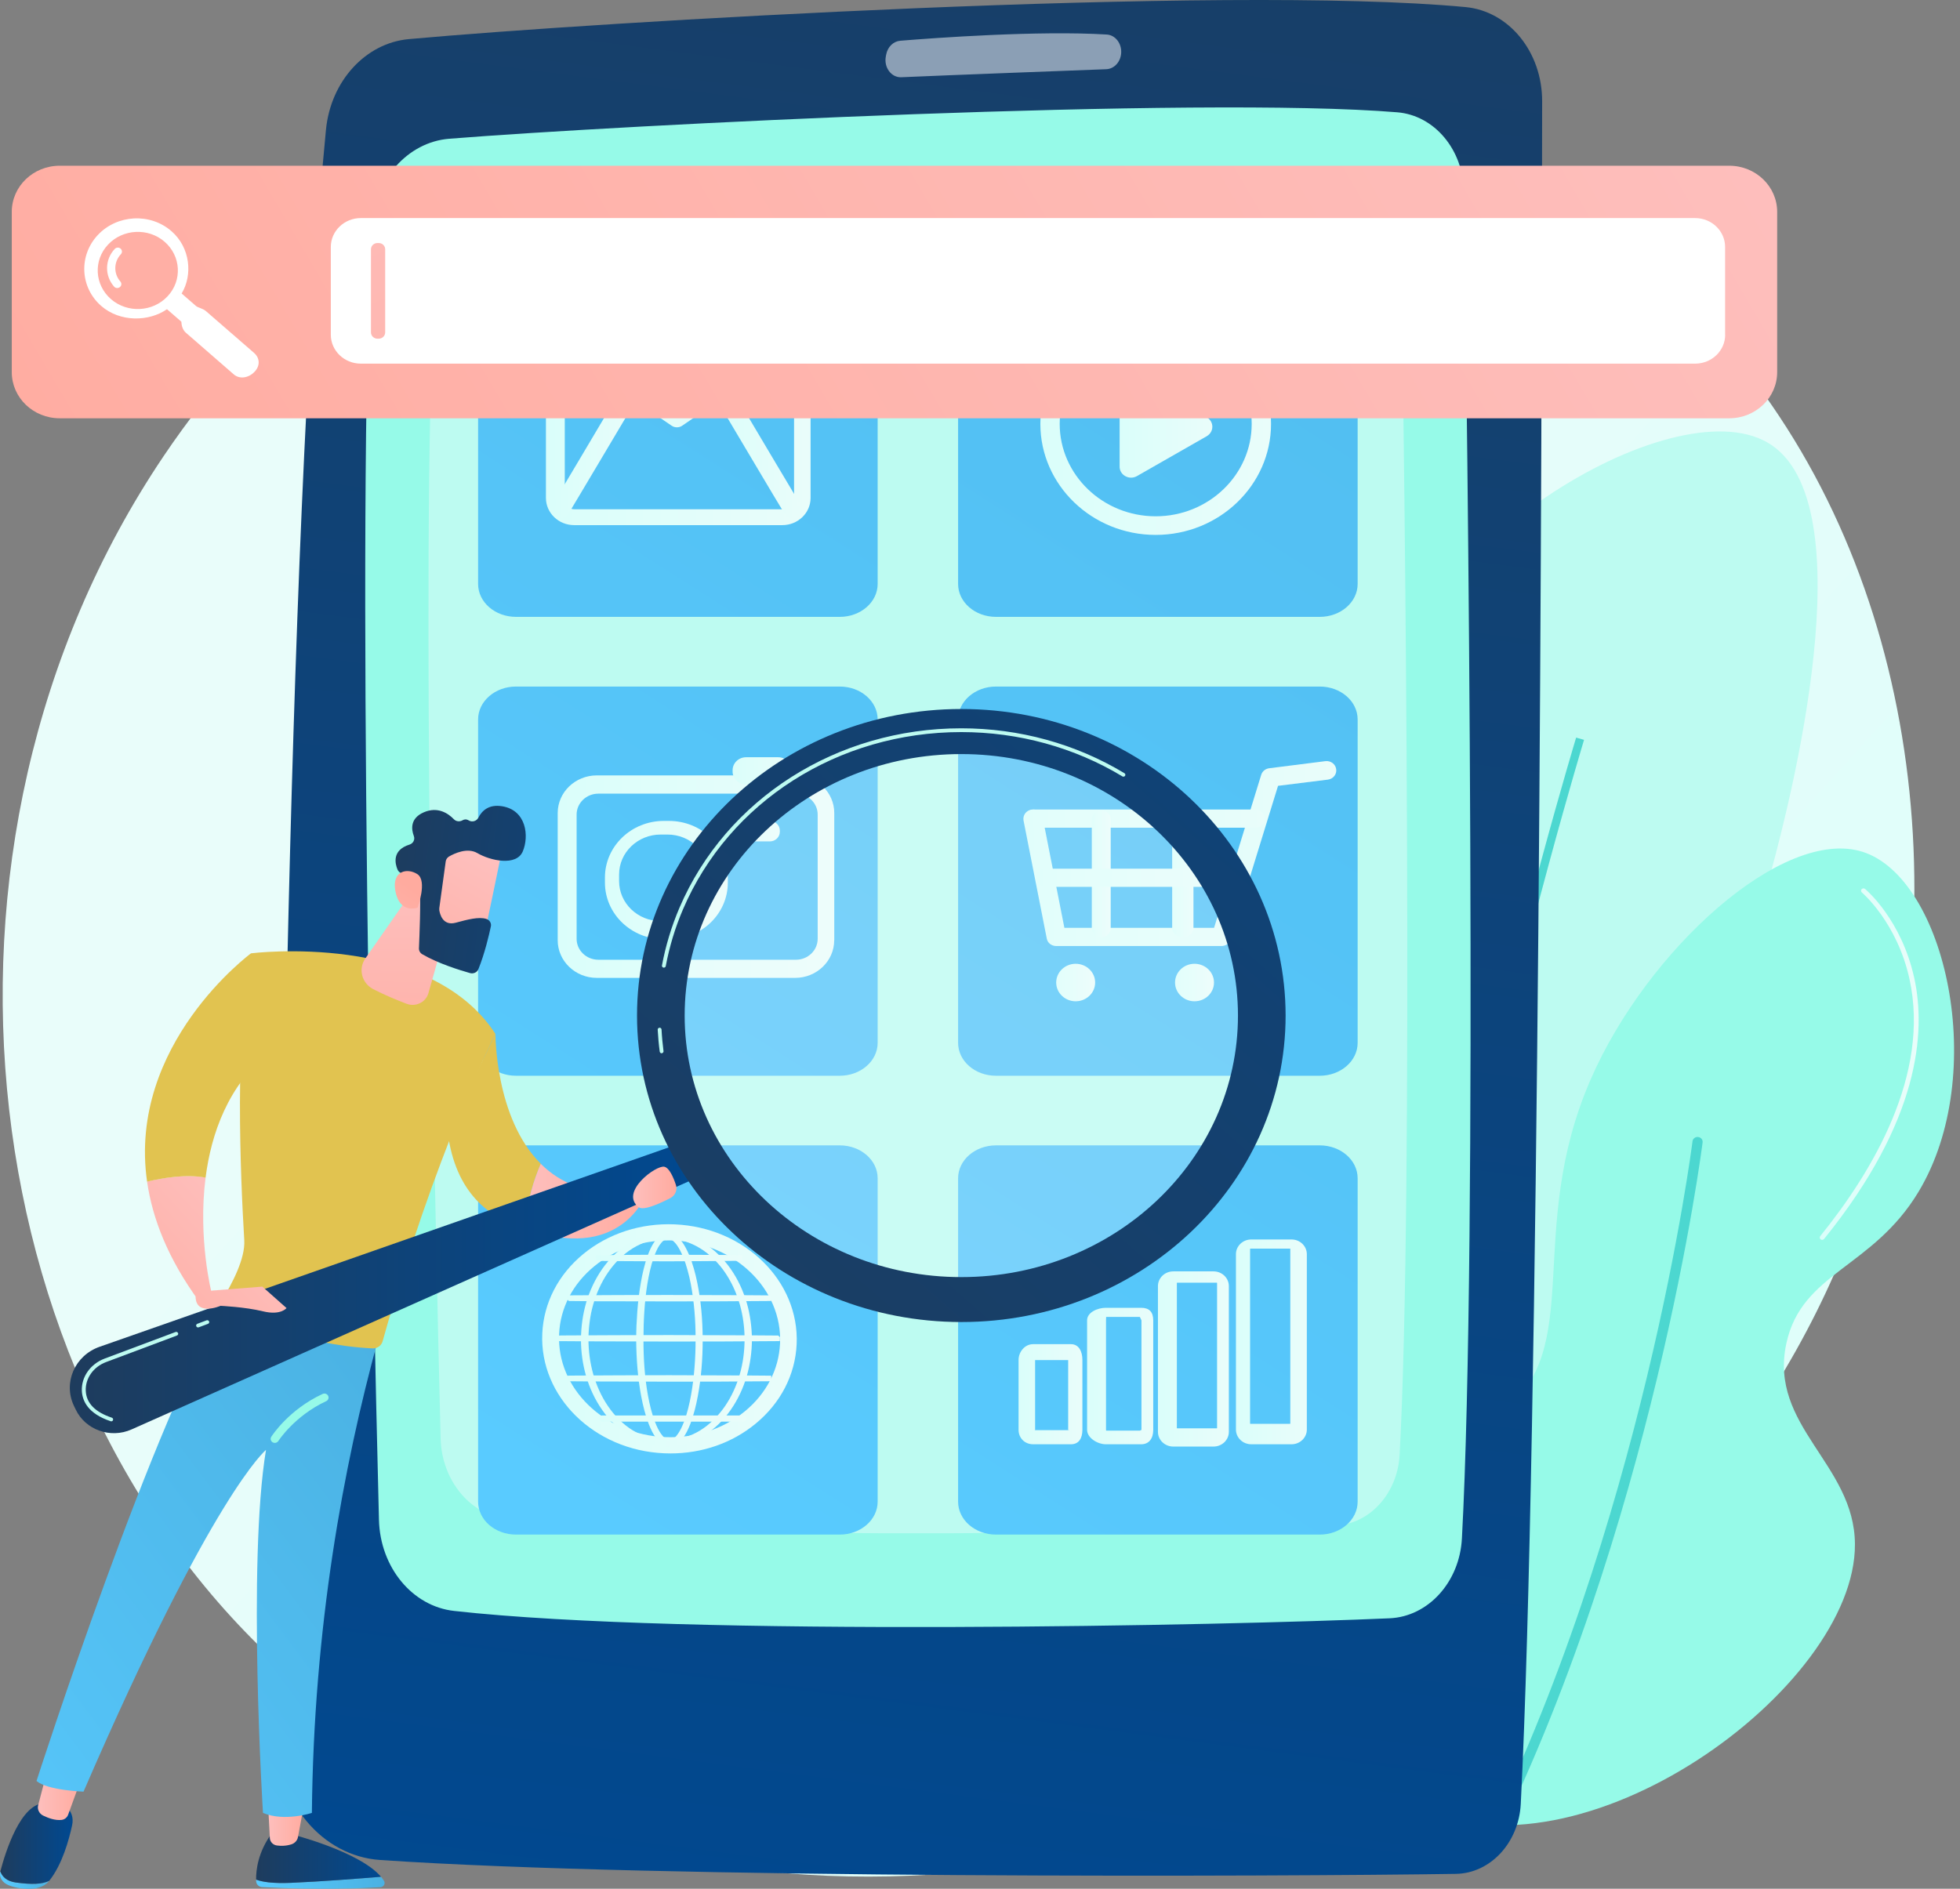 <svg width="166" height="160" viewBox="0 0 166 160" fill="none" xmlns="http://www.w3.org/2000/svg">
<rect x="0" y="0" width="166" height="160" fill="#808080" stroke="none"/>
<g clip-path="url(#clip0)">
<path d="M155.352 107.92C139.643 143.537 97.797 163.485 61.513 158.103C55.608 157.228 39.418 154.617 25.086 142.314C-2.504 118.623 -8.409 71.708 13.851 38.651C30.053 14.588 59.086 0.948 86.682 1.634C92.622 1.783 115.4 2.685 135.417 18.577C138.355 20.914 144.841 26.457 150.687 35.257C164.408 55.92 165.589 84.714 155.352 107.92Z" fill="url(#paint0_linear)"/>
<path d="M117.756 153.634C125.815 155.183 136.1 146.726 139.417 137.486C142.829 127.977 136.574 123.994 136.622 110.8C136.675 95.811 144.776 93.554 150.129 73.349C151.34 68.789 158.331 42.411 149.666 37.469C141.654 32.897 119.144 46.017 115.198 62.811C112.385 74.783 121.079 79.811 117.761 93.76C114.848 105.994 107.186 106.171 104.254 117.977C100.676 132.349 107.18 151.594 117.756 153.634Z" fill="#BDFBF1"/>
<path d="M118.343 157.263C116.171 141.114 120.408 116.2 124.343 98.142C128.604 78.594 133.441 62.645 133.489 62.485L134.159 62.674C134.112 62.834 129.281 78.76 125.026 98.28C121.103 116.285 116.877 141.114 119.032 157.171L118.343 157.263Z" fill="#4CD7D0"/>
<path d="M119.874 152.983C109.305 147.68 105.69 129.474 111.696 123.554C115.756 119.554 121.578 123.76 127.192 119.617C134.361 114.326 129.085 104.36 134.723 91.434C139.518 80.434 151.025 70.028 157.749 72.16C164.788 74.394 168.497 90.983 162.485 100.966C158.574 107.457 152.592 107.777 151.292 113.811C149.785 120.817 157.061 124.011 157.102 130.806C157.18 143.011 133.856 160 119.874 152.983Z" fill="#96FAE8"/>
<path d="M125.577 157.645C125.512 157.645 125.453 157.634 125.388 157.605C125.174 157.508 125.085 157.257 125.186 157.051C139.198 129.251 143.304 97.005 143.346 96.68C143.376 96.451 143.589 96.291 143.827 96.32C144.064 96.348 144.23 96.554 144.2 96.783C144.159 97.108 140.034 129.497 125.963 157.417C125.892 157.56 125.738 157.645 125.577 157.645Z" fill="#4CD7D0"/>
<path d="M154.325 105.034C154.283 105.034 154.236 105.023 154.2 104.994C154.111 104.926 154.093 104.8 154.165 104.714C158.586 99.246 163.488 91.034 161.725 82.954C160.675 78.143 157.72 75.629 157.69 75.606C157.607 75.531 157.595 75.411 157.666 75.326C157.743 75.246 157.868 75.234 157.957 75.303C158.082 75.406 161.049 77.926 162.129 82.868C163.12 87.411 162.598 94.931 154.491 104.954C154.444 105.006 154.384 105.034 154.325 105.034Z" fill="url(#paint1_linear)"/>
<path d="M118.925 150.56C118.859 150.56 118.794 150.532 118.753 150.475C111.957 140.926 109.637 133.543 111.862 128.543C113.839 124.097 118.836 123.269 118.889 123.257C119.002 123.24 119.109 123.314 119.126 123.423C119.144 123.532 119.067 123.634 118.954 123.652C118.907 123.657 114.123 124.457 112.236 128.703C110.076 133.572 112.379 140.823 119.091 150.252C119.156 150.343 119.132 150.463 119.037 150.526C119.002 150.549 118.96 150.56 118.925 150.56Z" fill="#F0F0F0"/>
<path d="M130.61 8.571C130.586 34.011 130.385 121.754 128.8 152.811C128.634 156.102 126.23 158.697 123.304 158.742C108.836 158.965 55.804 159.188 32.184 157.565C27.264 157.228 23.448 152.651 23.477 147.097C23.602 120.4 24.243 45.314 27.608 10.982C28.012 6.868 30.955 3.651 34.617 3.314C50.403 1.874 103.726 -1.326 124.123 0.6C127.809 0.948 130.616 4.411 130.61 8.571Z" fill="url(#paint2_linear)"/>
<path d="M123.981 16.234C124.29 36.771 125.174 105.097 123.815 130.331C123.619 134.017 120.966 136.948 117.69 137.091C104.195 137.691 58.184 138.668 38.463 136.468C34.914 136.074 32.196 132.771 32.095 128.748C31.572 107.788 30.16 44.154 31.483 19.211C31.697 15.234 34.51 12.04 38.041 11.754C52.652 10.588 101.578 8.125 118.349 9.514C121.489 9.777 123.928 12.68 123.981 16.234Z" fill="#96FAE8"/>
<path d="M118.687 22.212C118.96 40.4 119.744 100.903 118.539 123.246C118.361 126.509 116.017 129.103 113.115 129.234C101.168 129.766 60.421 130.634 42.955 128.68C39.81 128.331 37.406 125.406 37.317 121.846C36.854 103.286 35.602 46.937 36.777 24.846C36.961 21.32 39.454 18.491 42.581 18.246C55.519 17.217 98.848 15.034 113.696 16.263C116.48 16.491 118.646 19.063 118.687 22.212Z" fill="#BDFBF1"/>
<path opacity="0.5" d="M94.96 4.423C94.943 5.206 94.391 5.834 93.696 5.863C90.278 5.994 80.646 6.354 76.338 6.543C75.489 6.583 74.842 5.709 75.026 4.772L75.056 4.612C75.18 3.972 75.661 3.503 76.243 3.452C79.156 3.212 87.946 2.572 93.75 2.926C94.444 2.977 94.978 3.64 94.96 4.423Z" fill="white"/>
<path d="M74.332 49.468C74.332 51.006 72.896 52.257 71.121 52.257H43.703C41.928 52.257 40.492 51.011 40.492 49.468V22.074C40.492 20.537 41.928 19.286 43.703 19.286H71.121C72.896 19.286 74.332 20.531 74.332 22.074V49.468Z" fill="url(#paint3_linear)"/>
<path d="M114.984 49.468C114.984 51.006 113.548 52.257 111.773 52.257H84.355C82.581 52.257 81.145 51.011 81.145 49.468V22.074C81.145 20.537 82.581 19.286 84.355 19.286H111.773C113.548 19.286 114.984 20.531 114.984 22.074V49.468Z" fill="url(#paint4_linear)"/>
<path d="M74.332 88.343C74.332 89.88 72.896 91.131 71.121 91.131H43.703C41.928 91.131 40.492 89.885 40.492 88.343V60.948C40.492 59.411 41.928 58.16 43.703 58.16H71.121C72.896 58.16 74.332 59.405 74.332 60.948V88.343Z" fill="url(#paint5_linear)"/>
<path d="M114.984 88.343C114.984 89.88 113.548 91.131 111.773 91.131H84.355C82.581 91.131 81.145 89.885 81.145 88.343V60.948C81.145 59.411 82.581 58.16 84.355 58.16H111.773C113.548 58.16 114.984 59.405 114.984 60.948V88.343Z" fill="url(#paint6_linear)"/>
<path d="M74.332 127.211C74.332 128.748 72.896 130 71.121 130H43.703C41.928 130 40.492 128.754 40.492 127.211V99.817C40.492 98.28 41.928 97.028 43.703 97.028H71.121C72.896 97.028 74.332 98.274 74.332 99.817V127.211Z" fill="url(#paint7_linear)"/>
<path d="M114.984 127.211C114.984 128.748 113.548 130 111.773 130H84.355C82.581 130 81.145 128.754 81.145 127.211V99.817C81.145 98.28 82.581 97.028 84.355 97.028H111.773C113.548 97.028 114.984 98.274 114.984 99.817V127.211Z" fill="url(#paint8_linear)"/>
<path d="M97.88 45.314C92.492 45.314 88.112 41.097 88.112 35.908C88.112 30.72 92.492 26.502 97.88 26.502C103.269 26.502 107.649 30.72 107.649 35.908C107.649 41.091 103.269 45.314 97.88 45.314ZM97.88 28.08C93.4 28.08 89.75 31.594 89.75 35.908C89.75 40.222 93.4 43.737 97.88 43.737C102.361 43.737 106.011 40.222 106.011 35.908C106.011 31.594 102.367 28.08 97.88 28.08Z" fill="url(#paint9_linear)"/>
<path fill-rule="evenodd" clip-rule="evenodd" d="M94.824 39.531V32.765C94.824 32.045 95.643 31.594 96.284 31.965L102.201 35.348C102.836 35.708 102.836 36.588 102.201 36.954L96.284 40.337C95.637 40.697 94.824 40.251 94.824 39.531Z" fill="url(#paint10_linear)"/>
<path d="M89.465 80.142H103.435C103.797 80.142 104.118 79.937 104.225 79.605L108.242 66.571L112.462 66.045C112.913 65.988 113.227 65.594 113.168 65.16C113.109 64.725 112.699 64.422 112.248 64.48L107.5 65.08C107.18 65.12 106.913 65.331 106.818 65.634L102.824 78.6H90.147L88.302 69.217C88.219 68.788 87.785 68.508 87.34 68.588C86.895 68.668 86.605 69.085 86.688 69.514L88.658 79.525C88.735 79.897 89.073 80.142 89.465 80.142Z" fill="url(#paint11_linear)"/>
<path d="M87.578 70.12H106.308C106.759 70.12 107.127 69.788 107.127 69.348C107.127 68.908 106.759 68.577 106.308 68.577H87.578C87.127 68.577 86.759 68.908 86.759 69.348C86.759 69.788 87.127 70.12 87.578 70.12Z" fill="url(#paint12_linear)"/>
<path d="M100.177 79.405C100.628 79.405 101.079 79.051 101.079 78.617V69.439C101.079 69.005 100.634 68.651 100.177 68.651C99.726 68.651 99.275 69.005 99.275 69.439V78.617C99.275 79.051 99.72 79.405 100.177 79.405Z" fill="url(#paint13_linear)"/>
<path d="M93.269 79.405C93.72 79.405 94.07 79.051 94.07 78.617V69.439C94.07 69.005 93.726 68.651 93.269 68.651C92.818 68.651 92.468 69.005 92.468 69.439V78.617C92.468 79.051 92.818 79.405 93.269 79.405Z" fill="url(#paint14_linear)"/>
<path d="M88.563 75.131H104.664C105.115 75.131 105.483 74.8 105.483 74.36C105.483 73.925 105.115 73.588 104.664 73.588H88.563C88.112 73.588 87.744 73.92 87.744 74.36C87.744 74.8 88.112 75.131 88.563 75.131Z" fill="url(#paint15_linear)"/>
<path d="M101.168 84.823C102.079 84.823 102.818 84.111 102.818 83.234C102.818 82.357 102.079 81.645 101.168 81.645C100.257 81.645 99.518 82.357 99.518 83.234C99.518 84.111 100.257 84.823 101.168 84.823Z" fill="url(#paint16_linear)"/>
<path d="M91.103 84.823C92.014 84.823 92.753 84.111 92.753 83.234C92.753 82.357 92.014 81.645 91.103 81.645C90.192 81.645 89.453 82.357 89.453 83.234C89.453 84.111 90.192 84.823 91.103 84.823Z" fill="url(#paint17_linear)"/>
<path d="M68.652 42.183C68.652 43.457 67.578 44.486 66.261 44.486H48.629C47.305 44.486 46.237 43.451 46.237 42.183V29.64C46.237 28.366 47.311 27.337 48.629 27.337H66.261C67.584 27.337 68.652 28.371 68.652 29.64V42.183ZM67.252 29.857C67.252 29.423 66.884 29.068 66.433 29.068H48.652C48.201 29.068 47.833 29.423 47.833 29.857V42.354C47.833 42.788 48.201 43.143 48.652 43.143H66.433C66.884 43.143 67.252 42.788 67.252 42.354V29.857Z" fill="url(#paint18_linear)"/>
<path d="M57.329 36.2C57.169 36.2 57.008 36.154 56.872 36.057L47.002 29.32C46.646 29.08 46.563 28.605 46.813 28.262C47.062 27.92 47.554 27.84 47.91 28.08L57.329 34.508L66.617 28.154C66.973 27.908 67.465 27.994 67.715 28.331C67.97 28.674 67.881 29.148 67.531 29.388L57.786 36.057C57.649 36.154 57.489 36.2 57.329 36.2Z" fill="url(#paint19_linear)"/>
<path d="M47.578 43.903L47.347 42.4L47.453 43.154L46.795 42.743C46.979 42.463 50.54 36.463 52.884 32.503C53.097 32.137 53.578 32.011 53.958 32.217C54.338 32.423 54.468 32.891 54.255 33.251C54.255 33.251 52.73 35.817 51.204 38.388C50.439 39.674 49.679 40.96 49.103 41.92C47.964 43.84 47.964 43.84 47.578 43.903Z" fill="url(#paint20_linear)"/>
<path d="M67.014 43.903C66.635 43.846 66.635 43.846 65.489 41.926C64.913 40.96 64.148 39.68 63.388 38.394C61.863 35.823 60.338 33.257 60.338 33.257C60.124 32.891 60.255 32.428 60.635 32.223C61.014 32.017 61.495 32.143 61.709 32.508C64.059 36.468 67.614 42.463 67.798 42.748L67.139 43.16L67.014 43.903Z" fill="url(#paint21_linear)"/>
<path d="M70.652 79.651C70.652 81.411 69.168 82.84 67.341 82.84H50.545C48.718 82.84 47.234 81.411 47.234 79.651V68.874C47.234 67.114 48.718 65.686 50.545 65.686H67.347C69.174 65.686 70.658 67.114 70.658 68.874V79.651H70.652ZM69.252 69.005C69.252 68.028 68.427 67.234 67.412 67.234H50.676C49.661 67.234 48.836 68.028 48.836 69.005V79.531C48.836 80.508 49.661 81.303 50.676 81.303H67.412C68.427 81.303 69.252 80.508 69.252 79.531V69.005Z" fill="url(#paint22_linear)"/>
<path d="M67.05 65.354C67.05 65.966 66.54 66.457 65.904 66.457H63.192C62.557 66.457 62.047 65.966 62.047 65.354V65.251C62.047 64.64 62.557 64.148 63.192 64.148H65.904C66.54 64.148 67.05 64.64 67.05 65.251V65.354Z" fill="url(#paint23_linear)"/>
<path d="M66.047 70.463C66.047 70.914 65.667 71.28 65.198 71.28H62.29C61.822 71.28 61.442 70.914 61.442 70.463V70.36C61.442 69.909 61.822 69.543 62.29 69.543H65.198C65.667 69.543 66.047 69.909 66.047 70.36V70.463Z" fill="url(#paint24_linear)"/>
<path d="M61.643 74.766C61.643 77.417 59.412 79.566 56.658 79.566H56.219C53.465 79.566 51.234 77.417 51.234 74.766V74.343C51.234 71.692 53.465 69.543 56.219 69.543H56.658C59.412 69.543 61.643 71.692 61.643 74.343V74.766ZM60.047 74.086C60.047 72.217 58.474 70.697 56.528 70.697H55.952C54.011 70.697 52.433 72.212 52.433 74.086V74.64C52.433 76.509 54.005 78.029 55.952 78.029H56.528C58.468 78.029 60.047 76.514 60.047 74.64V74.086Z" fill="url(#paint25_linear)"/>
<path d="M56.783 123.126C56.611 123.126 56.439 123.12 56.261 123.114C50.32 122.863 45.685 118.309 45.928 112.96C46.047 110.36 47.287 107.966 49.412 106.223C51.525 104.492 54.273 103.6 57.139 103.72C63.08 103.972 67.715 108.526 67.471 113.874C67.352 116.474 66.112 118.869 63.987 120.612C62.005 122.246 59.465 123.126 56.783 123.126ZM56.629 105.08C54.284 105.08 52.071 105.846 50.338 107.263C48.51 108.76 47.448 110.806 47.353 113.017C47.145 117.612 51.169 121.526 56.332 121.743C58.836 121.846 61.234 121.074 63.074 119.566C64.901 118.069 65.964 116.023 66.065 113.812C66.272 109.217 62.249 105.303 57.086 105.086C56.931 105.086 56.777 105.08 56.629 105.08Z" fill="url(#paint26_linear)"/>
<path d="M59.281 113.463C59.281 115.052 59.168 116.646 58.878 118.218C58.806 118.612 58.717 119 58.617 119.383C58.516 119.772 58.397 120.155 58.255 120.526C58.112 120.898 57.94 121.269 57.714 121.606C57.602 121.772 57.471 121.932 57.305 122.063C57.222 122.126 57.139 122.189 57.038 122.229C56.943 122.269 56.836 122.298 56.729 122.298C56.622 122.303 56.516 122.28 56.415 122.24C56.314 122.2 56.225 122.149 56.142 122.086C55.976 121.96 55.845 121.8 55.726 121.635C55.495 121.303 55.323 120.932 55.174 120.56C55.026 120.189 54.907 119.806 54.806 119.418C54.706 119.029 54.617 118.64 54.545 118.252C54.397 117.469 54.296 116.675 54.231 115.886C54.166 115.092 54.13 114.298 54.124 113.503C54.124 113.103 54.136 112.709 54.148 112.309C54.166 111.909 54.183 111.515 54.219 111.115C54.278 110.32 54.373 109.532 54.504 108.743C54.569 108.349 54.652 107.96 54.747 107.572C54.842 107.183 54.955 106.8 55.091 106.423C55.163 106.235 55.234 106.052 55.323 105.869C55.412 105.686 55.507 105.509 55.62 105.343C55.732 105.178 55.863 105.018 56.023 104.892C56.106 104.829 56.195 104.772 56.29 104.738C56.385 104.698 56.492 104.68 56.599 104.686C56.706 104.692 56.806 104.715 56.901 104.755C56.996 104.795 57.085 104.852 57.168 104.915C57.329 105.04 57.465 105.195 57.584 105.36C57.821 105.692 57.999 106.052 58.154 106.423C58.308 106.795 58.432 107.172 58.545 107.555C58.652 107.938 58.747 108.326 58.83 108.715C59.145 110.275 59.275 111.869 59.281 113.463ZM59.157 113.463C59.157 112.669 59.127 111.875 59.062 111.086C58.996 110.298 58.895 109.509 58.741 108.732C58.664 108.343 58.575 107.955 58.474 107.572C58.367 107.189 58.248 106.812 58.1 106.44C57.952 106.075 57.78 105.709 57.548 105.383C57.435 105.223 57.305 105.069 57.145 104.943C57.068 104.88 56.984 104.829 56.889 104.783C56.8 104.743 56.7 104.715 56.599 104.715C56.498 104.709 56.397 104.732 56.308 104.766C56.213 104.8 56.13 104.858 56.053 104.92C55.898 105.046 55.768 105.2 55.661 105.366C55.554 105.532 55.459 105.709 55.376 105.892C55.293 106.075 55.222 106.258 55.151 106.446C55.02 106.823 54.913 107.206 54.824 107.589C54.735 107.978 54.658 108.366 54.599 108.755C54.474 109.538 54.391 110.326 54.338 111.12C54.284 111.909 54.266 112.703 54.266 113.498C54.266 114.292 54.29 115.08 54.355 115.875C54.415 116.663 54.51 117.452 54.652 118.235C54.723 118.623 54.806 119.012 54.901 119.4C55.002 119.783 55.115 120.166 55.258 120.538C55.4 120.909 55.566 121.269 55.792 121.6C55.904 121.76 56.035 121.915 56.189 122.04C56.266 122.103 56.349 122.155 56.444 122.189C56.533 122.223 56.634 122.246 56.729 122.24C56.83 122.24 56.925 122.212 57.014 122.172C57.103 122.132 57.186 122.075 57.263 122.012C57.418 121.886 57.542 121.732 57.655 121.566C57.875 121.235 58.041 120.869 58.177 120.498C58.314 120.126 58.432 119.743 58.528 119.36C58.622 118.978 58.706 118.589 58.777 118.195C58.919 117.412 59.008 116.623 59.073 115.835C59.127 115.052 59.157 114.258 59.157 113.463Z" fill="url(#paint27_linear)"/>
<path d="M56.7 122.532C56.575 122.532 56.444 122.509 56.32 122.458C56.207 122.412 56.1 122.349 55.987 122.269C55.821 122.143 55.673 121.983 55.525 121.766C55.311 121.463 55.133 121.109 54.949 120.646C54.812 120.292 54.688 119.915 54.575 119.481C54.474 119.109 54.391 118.721 54.308 118.298C54.166 117.549 54.065 116.766 53.987 115.909C53.922 115.132 53.887 114.321 53.881 113.503C53.881 113.075 53.892 112.658 53.904 112.303C53.922 111.898 53.946 111.498 53.976 111.103C54.041 110.241 54.136 109.458 54.266 108.709C54.338 108.281 54.421 107.898 54.51 107.521C54.617 107.086 54.729 106.703 54.86 106.349C54.937 106.138 55.014 105.949 55.097 105.772C55.198 105.561 55.299 105.378 55.412 105.218C55.56 105.001 55.703 104.841 55.869 104.709C55.976 104.623 56.088 104.561 56.201 104.521C56.332 104.469 56.468 104.446 56.605 104.452C56.735 104.458 56.866 104.486 56.996 104.538C57.103 104.583 57.21 104.646 57.317 104.732C57.477 104.858 57.625 105.018 57.78 105.223C57.993 105.526 58.183 105.875 58.373 106.332C58.522 106.681 58.646 107.063 58.771 107.492C58.878 107.863 58.973 108.252 59.056 108.669C59.358 110.155 59.507 111.721 59.513 113.463C59.513 115.218 59.376 116.783 59.103 118.258C59.026 118.681 58.937 119.069 58.842 119.441C58.729 119.875 58.605 120.252 58.474 120.606C58.296 121.069 58.112 121.429 57.91 121.732C57.762 121.949 57.62 122.109 57.459 122.241C57.352 122.326 57.246 122.395 57.139 122.441C57.002 122.498 56.866 122.532 56.735 122.532C56.723 122.532 56.712 122.532 56.7 122.532ZM56.575 104.949C56.516 104.949 56.45 104.961 56.391 104.983C56.326 105.006 56.261 105.046 56.195 105.098C56.077 105.195 55.97 105.321 55.851 105.492C55.756 105.635 55.667 105.795 55.584 105.983C55.513 106.143 55.441 106.321 55.37 106.515C55.252 106.852 55.145 107.218 55.05 107.635C54.967 107.995 54.89 108.372 54.824 108.789C54.706 109.521 54.623 110.286 54.569 111.132C54.522 111.852 54.498 112.623 54.498 113.492C54.498 114.292 54.522 115.086 54.581 115.852C54.646 116.692 54.741 117.458 54.872 118.189C54.949 118.601 55.026 118.972 55.121 119.338C55.228 119.755 55.341 120.115 55.471 120.446C55.631 120.869 55.798 121.195 55.981 121.458C56.1 121.629 56.213 121.749 56.332 121.846C56.397 121.898 56.462 121.938 56.528 121.961C56.593 121.989 56.658 121.995 56.717 121.995C56.783 121.995 56.842 121.978 56.907 121.949C56.973 121.921 57.038 121.881 57.103 121.823C57.222 121.726 57.329 121.601 57.447 121.423C57.625 121.155 57.786 120.829 57.946 120.406C58.071 120.075 58.183 119.709 58.29 119.292C58.379 118.932 58.462 118.555 58.533 118.143C58.664 117.418 58.759 116.652 58.824 115.806C58.884 115.046 58.913 114.252 58.913 113.446C58.913 112.646 58.884 111.852 58.818 111.092C58.747 110.252 58.64 109.486 58.504 108.761C58.427 108.355 58.338 107.978 58.237 107.618C58.124 107.206 58.005 106.846 57.869 106.509C57.697 106.092 57.531 105.766 57.341 105.498C57.222 105.326 57.103 105.201 56.984 105.103C56.919 105.052 56.848 105.006 56.783 104.978C56.712 104.949 56.646 104.932 56.587 104.932C56.587 104.949 56.581 104.949 56.575 104.949Z" fill="url(#paint28_linear)"/>
<path d="M63.429 113.463C63.423 114.486 63.287 115.514 63.002 116.503C62.711 117.492 62.278 118.434 61.685 119.286C61.388 119.709 61.056 120.109 60.682 120.474C60.308 120.84 59.892 121.166 59.447 121.434C58.996 121.709 58.516 121.926 58.005 122.074C57.495 122.223 56.967 122.297 56.438 122.303C55.91 122.303 55.376 122.229 54.872 122.08C54.361 121.932 53.88 121.714 53.429 121.446C52.978 121.172 52.569 120.846 52.189 120.486C51.815 120.12 51.477 119.72 51.18 119.297C50.587 118.446 50.154 117.497 49.863 116.509C49.72 116.017 49.614 115.509 49.542 115C49.471 114.492 49.435 113.977 49.435 113.469C49.435 112.954 49.471 112.446 49.542 111.937C49.614 111.429 49.72 110.926 49.863 110.429C50.154 109.44 50.593 108.497 51.18 107.646C51.477 107.223 51.809 106.823 52.189 106.457C52.563 106.097 52.978 105.772 53.429 105.497C53.88 105.229 54.367 105.012 54.872 104.863C55.376 104.714 55.91 104.64 56.438 104.64C56.967 104.64 57.495 104.72 58.005 104.869C58.51 105.017 58.996 105.234 59.447 105.503C59.898 105.777 60.308 106.103 60.682 106.463C61.056 106.823 61.388 107.223 61.685 107.652C62.278 108.503 62.711 109.452 63.002 110.434C63.287 111.412 63.423 112.44 63.429 113.463ZM63.293 113.463C63.293 112.452 63.162 111.434 62.883 110.457C62.605 109.48 62.189 108.537 61.613 107.692C61.323 107.269 60.996 106.869 60.634 106.509C60.266 106.149 59.863 105.817 59.418 105.549C58.972 105.28 58.498 105.057 57.993 104.914C57.489 104.766 56.967 104.692 56.444 104.686C55.922 104.686 55.394 104.766 54.895 104.914C54.391 105.063 53.916 105.28 53.471 105.554C53.026 105.829 52.622 106.154 52.26 106.52C51.892 106.886 51.566 107.28 51.281 107.703C50.706 108.549 50.29 109.492 50.011 110.469C49.875 110.954 49.774 111.457 49.709 111.954C49.643 112.457 49.608 112.96 49.608 113.469C49.608 113.977 49.643 114.48 49.709 114.983C49.774 115.486 49.875 115.983 50.017 116.469C50.296 117.446 50.711 118.383 51.287 119.234C51.572 119.657 51.898 120.057 52.266 120.417C52.634 120.777 53.038 121.109 53.477 121.377C53.922 121.646 54.397 121.863 54.901 122.012C55.4 122.16 55.922 122.24 56.45 122.24C56.972 122.24 57.495 122.16 57.999 122.012C58.498 121.863 58.978 121.646 59.423 121.377C59.869 121.103 60.272 120.777 60.64 120.417C61.008 120.057 61.334 119.657 61.619 119.234C62.195 118.389 62.616 117.446 62.895 116.469C63.156 115.492 63.287 114.474 63.293 113.463Z" fill="url(#paint29_linear)"/>
<path d="M56.438 122.532C55.886 122.532 55.335 122.452 54.8 122.297C54.284 122.149 53.78 121.926 53.299 121.635C52.848 121.36 52.415 121.023 52.017 120.64C51.643 120.275 51.293 119.863 50.984 119.417C50.397 118.572 49.94 117.612 49.637 116.566C49.495 116.069 49.382 115.549 49.311 115.029C49.24 114.52 49.204 113.995 49.204 113.463C49.21 112.932 49.246 112.406 49.317 111.898C49.388 111.378 49.501 110.858 49.643 110.36C49.952 109.315 50.409 108.355 50.996 107.509C51.311 107.063 51.655 106.652 52.035 106.286C52.432 105.903 52.866 105.566 53.317 105.292C53.792 105.006 54.296 104.783 54.818 104.635C55.352 104.48 55.904 104.4 56.45 104.4C57.002 104.4 57.554 104.48 58.088 104.635C58.605 104.783 59.109 105.006 59.59 105.298C60.041 105.572 60.474 105.903 60.866 106.292C61.24 106.658 61.59 107.069 61.898 107.515C62.486 108.36 62.937 109.32 63.245 110.366C63.53 111.349 63.673 112.395 63.685 113.463C63.679 114.538 63.53 115.578 63.251 116.56C62.943 117.606 62.492 118.566 61.904 119.412C61.596 119.857 61.245 120.275 60.872 120.635C60.474 121.017 60.047 121.355 59.596 121.629C59.115 121.92 58.611 122.143 58.094 122.292C57.542 122.452 56.99 122.532 56.438 122.532ZM56.438 104.915C55.94 104.915 55.441 104.989 54.961 105.132C54.492 105.269 54.035 105.475 53.596 105.743C53.192 105.995 52.794 106.303 52.427 106.675C52.082 107.018 51.762 107.406 51.477 107.823C50.937 108.618 50.522 109.526 50.237 110.52C50.106 110.983 50.005 111.469 49.94 111.978C49.875 112.463 49.839 112.96 49.839 113.463C49.839 113.96 49.875 114.463 49.94 114.949C50.011 115.452 50.112 115.943 50.243 116.406C50.528 117.4 50.943 118.309 51.483 119.103C51.768 119.526 52.088 119.909 52.432 120.252C52.8 120.617 53.198 120.932 53.602 121.177C54.035 121.44 54.498 121.646 54.967 121.789C55.447 121.932 55.946 122.006 56.444 122.006C56.943 122.006 57.435 121.932 57.922 121.789C58.391 121.652 58.854 121.446 59.287 121.183C59.691 120.937 60.088 120.623 60.456 120.257C60.8 119.915 61.121 119.532 61.412 119.109C61.952 118.315 62.373 117.406 62.658 116.412C62.925 115.48 63.056 114.492 63.062 113.469C63.062 112.452 62.925 111.458 62.664 110.526C62.379 109.532 61.964 108.623 61.423 107.823C61.139 107.4 60.818 107.018 60.468 106.675C60.1 106.309 59.703 105.995 59.299 105.749C58.86 105.48 58.403 105.275 57.934 105.138C57.435 104.989 56.937 104.915 56.438 104.915Z" fill="url(#paint30_linear)"/>
<path d="M48.284 109.966L50.385 109.949L52.486 109.937L56.688 109.932L60.89 109.937L62.99 109.949L65.091 109.966C65.097 109.966 65.097 109.966 65.097 109.972C65.097 109.972 65.097 109.978 65.091 109.978L62.99 109.995L60.89 110.006L56.688 110.012L52.486 110.006L50.385 109.995L48.284 109.978C48.279 109.978 48.273 109.972 48.273 109.972C48.273 109.972 48.279 109.966 48.284 109.966Z" fill="url(#paint31_linear)"/>
<path d="M56.682 110.246L50.379 110.235L48.178 110.212L48.035 110.075V109.972L48.041 109.743L48.278 109.732L52.48 109.709L56.682 109.703L62.979 109.72L65.317 109.737L65.323 110.206L65.079 110.212L60.884 110.24L56.682 110.246Z" fill="url(#paint32_linear)"/>
<path d="M50.717 106.566C51.216 106.56 51.708 106.555 52.207 106.549L53.697 106.537C54.195 106.532 54.688 106.532 55.186 106.532H56.676L59.655 106.537L61.145 106.549C61.643 106.555 62.136 106.56 62.634 106.566C62.64 106.566 62.64 106.566 62.64 106.566C62.64 106.572 62.64 106.578 62.634 106.578C62.136 106.583 61.643 106.589 61.145 106.595L59.655 106.606L56.676 106.612H55.186C54.688 106.612 54.195 106.612 53.697 106.606L52.207 106.595C51.708 106.589 51.216 106.583 50.717 106.578C50.711 106.578 50.705 106.572 50.705 106.566C50.705 106.572 50.711 106.566 50.717 106.566Z" fill="url(#paint33_linear)"/>
<path d="M56.682 106.851L54.806 106.846C54.438 106.846 54.071 106.846 53.703 106.84L51.715 106.829C51.382 106.823 51.05 106.823 50.718 106.817L50.48 106.811L50.468 106.343L50.712 106.332C51.032 106.326 51.352 106.326 51.673 106.32L53.691 106.303C54.041 106.303 54.391 106.297 54.741 106.297L56.676 106.292L61.691 106.314C62.005 106.32 62.326 106.32 62.64 106.326L62.883 106.332L62.872 106.8L62.634 106.806C62.308 106.811 61.975 106.817 61.643 106.817L59.655 106.834L56.682 106.851Z" fill="url(#paint34_linear)"/>
<path d="M47.554 113.366L49.839 113.349L52.124 113.338L56.688 113.332L61.252 113.338L63.536 113.349L65.821 113.366C65.827 113.366 65.827 113.366 65.827 113.372C65.827 113.372 65.827 113.378 65.821 113.378L63.536 113.395L61.252 113.407L56.688 113.412L52.124 113.407L49.839 113.395L47.554 113.378C47.548 113.378 47.542 113.372 47.542 113.366C47.542 113.372 47.548 113.366 47.554 113.366Z" fill="url(#paint35_linear)"/>
<path d="M56.682 113.646L49.833 113.629L47.311 113.612L47.305 113.143L47.548 113.132L52.118 113.109L56.682 113.098L63.525 113.121L65.91 113.138L66.059 113.28L66.047 113.606L65.809 113.612L61.246 113.64L56.682 113.646Z" fill="url(#paint36_linear)"/>
<path d="M48.284 116.766L50.385 116.749L52.486 116.738L56.688 116.732L60.89 116.738L62.99 116.749L65.091 116.766C65.097 116.766 65.097 116.766 65.097 116.766C65.097 116.772 65.097 116.778 65.091 116.778L62.99 116.795L60.89 116.807L56.688 116.812L52.486 116.807L50.385 116.795L48.284 116.778C48.279 116.778 48.273 116.772 48.273 116.766C48.273 116.766 48.279 116.766 48.284 116.766Z" fill="url(#paint37_linear)"/>
<path d="M56.682 117.046L50.379 117.029L48.178 117.012L48.035 116.875V116.766L48.041 116.543L48.278 116.532L52.48 116.509L56.682 116.498L62.979 116.52L65.317 116.538L65.323 117.006L65.079 117.012L60.884 117.04L56.682 117.046Z" fill="url(#paint38_linear)"/>
<path d="M62.943 120.206H51.02C51.002 120.206 50.991 120.194 50.991 120.177C50.991 120.16 51.002 120.148 51.02 120.148H62.943C62.961 120.148 62.973 120.16 62.973 120.177C62.973 120.189 62.961 120.206 62.943 120.206Z" fill="url(#paint39_linear)"/>
<path d="M62.943 120.434H51.02C50.872 120.434 50.747 120.314 50.747 120.172C50.747 120.029 50.872 119.909 51.02 119.909H62.943C63.091 119.909 63.216 120.029 63.216 120.172C63.216 120.314 63.091 120.434 62.943 120.434Z" fill="url(#paint40_linear)"/>
<path d="M90.699 122.349H87.495C86.788 122.349 86.266 121.817 86.266 121.132V115.212C86.266 114.526 86.788 113.869 87.495 113.869H90.699C91.394 113.869 91.673 114.514 91.673 115.212V121.132C91.667 121.829 91.388 122.349 90.699 122.349ZM90.468 121.154V121.766V121.154ZM87.495 115.217C87.495 115.217 87.667 115.194 87.667 115.212V121.132C87.667 121.149 87.59 121.154 87.59 121.154H90.61C90.61 121.149 90.468 121.143 90.468 121.132V115.212C90.468 115.2 90.664 115.217 90.664 115.217H87.495Z" fill="url(#paint41_linear)"/>
<path d="M96.652 122.349H93.649C92.966 122.349 92.07 121.817 92.07 121.131V111.851C92.07 111.166 92.966 110.789 93.649 110.789H96.652C97.322 110.789 97.672 111.126 97.672 111.851V121.131C97.672 121.851 97.322 122.349 96.652 122.349ZM93.684 121.194H96.539C96.539 121.194 96.675 121.137 96.675 121.131V111.851C96.675 111.846 96.539 111.56 96.539 111.56H93.684C93.684 111.56 93.673 111.84 93.673 111.851V121.131C93.673 121.137 93.678 121.194 93.684 121.194Z" fill="url(#paint42_linear)"/>
<path d="M104.076 121.297C104.076 121.983 103.495 122.543 102.782 122.543H99.364C98.652 122.543 98.07 121.983 98.07 121.297V108.949C98.07 108.263 98.652 107.703 99.364 107.703H102.782C103.495 107.703 104.076 108.263 104.076 108.949V121.297ZM103.079 108.686C103.079 108.675 103.067 108.663 103.055 108.663H99.696C99.684 108.663 99.673 108.675 99.673 108.686V120.977C99.673 120.989 99.684 121 99.696 121H103.055C103.067 121 103.079 120.989 103.079 120.977V108.686Z" fill="url(#paint43_linear)"/>
<path d="M110.681 121.103C110.681 121.789 110.1 122.349 109.388 122.349H105.969C105.257 122.349 104.676 121.789 104.676 121.103V106.246C104.676 105.56 105.257 105 105.969 105H109.388C110.1 105 110.681 105.56 110.681 106.246V121.103ZM109.281 105.8C109.281 105.789 109.269 105.777 109.257 105.777H105.898C105.886 105.777 105.874 105.789 105.874 105.8V120.594C105.874 120.606 105.886 120.617 105.898 120.617H109.257C109.269 120.617 109.281 120.606 109.281 120.594V105.8Z" fill="url(#paint44_linear)"/>
<path d="M150.515 17.948C150.515 15.788 148.699 14.04 146.456 14.04H5.056C2.813 14.04 0.997 15.788 0.997 17.948V31.525C0.997 33.685 2.813 35.434 5.056 35.434H146.456C148.699 35.434 150.515 33.685 150.515 31.525V17.948Z" fill="url(#paint45_linear)"/>
<path d="M14.522 19.583C12.718 18.011 9.911 18.171 8.285 19.908C6.653 21.645 6.771 24.348 8.576 25.92C10.166 27.303 12.605 27.263 14.142 26.194L15.359 27.251C15.371 27.565 15.466 27.948 15.745 28.188L19.798 31.714C20.308 32.16 21.08 32 21.543 31.508L21.573 31.48C22.035 30.988 22.024 30.337 21.513 29.891L17.448 26.36C17.169 26.12 16.765 26.068 16.599 25.92L15.383 24.863C16.338 23.285 16.113 20.965 14.522 19.583ZM9.395 25.337C8.006 24.125 7.893 22.057 9.151 20.72C10.409 19.383 12.558 19.274 13.947 20.485C15.335 21.697 15.448 23.765 14.19 25.103C12.938 26.44 10.789 26.548 9.395 25.337Z" fill="white"/>
<path d="M10.19 24.285C10.178 24.297 10.166 24.308 10.154 24.32C10.006 24.44 9.786 24.423 9.662 24.28C8.849 23.354 8.872 21.983 9.721 21.085C9.852 20.948 10.071 20.937 10.214 21.063C10.356 21.188 10.368 21.4 10.237 21.537C9.626 22.188 9.608 23.183 10.196 23.851C10.309 23.977 10.303 24.166 10.19 24.285Z" fill="white"/>
<path d="M146.112 28.359C146.112 29.708 144.972 30.805 143.571 30.805H30.558C29.157 30.805 28.018 29.708 28.018 28.359V20.919C28.018 19.571 29.157 18.474 30.558 18.474H143.566C144.966 18.474 146.106 19.571 146.106 20.919V28.359H146.112Z" fill="white"/>
<path d="M32.623 28.159C32.623 28.451 32.38 28.691 32.071 28.691H31.97C31.667 28.691 31.418 28.456 31.418 28.159V21.119C31.418 20.828 31.662 20.588 31.97 20.588H32.071C32.374 20.588 32.623 20.822 32.623 21.119V28.159Z" fill="url(#paint46_linear)"/>
<path d="M32.267 158.988C30.404 159.143 27.169 159.394 24.617 159.503C23.086 159.565 22.202 159.423 21.692 159.228C21.692 159.285 21.692 159.337 21.698 159.383C21.709 159.64 21.929 159.845 22.196 159.863C27.015 160.12 30.849 159.954 32.214 159.874C32.499 159.857 32.665 159.56 32.522 159.331C32.451 159.211 32.362 159.097 32.267 158.988Z" fill="url(#paint47_linear)"/>
<path d="M24.617 159.502C27.169 159.394 30.403 159.142 32.267 158.988C30.433 156.822 24.617 155.365 24.617 155.365H22.973C21.846 156.931 21.679 158.428 21.691 159.228C22.202 159.422 23.086 159.565 24.617 159.502Z" fill="url(#paint48_linear)"/>
<path d="M22.7 152.777L22.854 155.708C22.872 156.028 23.116 156.291 23.448 156.337C23.774 156.383 24.213 156.388 24.682 156.24C24.967 156.148 25.181 155.914 25.234 155.634L25.768 152.783H22.7V152.777Z" fill="url(#paint49_linear)"/>
<path d="M1.358 159.479C0.551 159.371 0.183 158.965 0.029 158.537C0.029 158.542 0.029 158.542 0.023 158.548C-0.096 159.005 0.177 159.479 0.729 159.702C1.394 159.977 2.124 160.022 2.688 159.999C3.293 159.977 3.851 159.731 4.16 159.348L4.165 159.342C3.56 159.628 2.706 159.662 1.358 159.479Z" fill="url(#paint50_linear)"/>
<path d="M5.168 152.76H3.815C1.75 152.72 0.456 156.908 0.029 158.531C0.183 158.965 0.545 159.365 1.358 159.474C2.705 159.657 3.56 159.622 4.171 159.331C5.287 157.92 5.839 155.851 6.106 154.64C6.402 153.274 5.168 152.76 5.168 152.76Z" fill="url(#paint51_linear)"/>
<path d="M3.988 150.04L3.234 152.92C3.139 153.274 3.317 153.64 3.656 153.805C4.077 154.011 4.671 154.234 5.217 154.171C5.472 154.142 5.685 153.965 5.768 153.737L6.872 150.702L3.988 150.04Z" fill="url(#paint52_linear)"/>
<path d="M3.092 150.874C4.03 151.674 7.074 151.777 7.074 151.777C18.041 126.429 22.528 122.829 22.528 122.829C20.943 132.394 22.273 153.577 22.273 153.577C24.083 154.349 26.415 153.577 26.415 153.577C26.563 137.914 29.062 124.257 32.017 113.486C24.605 113.326 20.664 110.88 19.377 109.903C13.193 119.497 3.092 150.874 3.092 150.874Z" fill="url(#paint53_linear)"/>
<path d="M21.258 80.76C19.857 87.497 20.356 99.56 20.688 105.063C20.783 106.611 19.661 108.754 18.753 110.217C18.611 110.446 18.7 110.743 18.943 110.863C20.462 111.611 25.602 113.943 31.554 114.228C31.952 114.246 32.308 113.988 32.409 113.617C36.83 97.731 41.958 87.583 41.958 87.583C36.296 78.863 21.258 80.76 21.258 80.76Z" fill="url(#paint54_linear)"/>
<path d="M23.276 122.234C23.216 122.234 23.151 122.217 23.092 122.183C22.926 122.085 22.872 121.88 22.973 121.72C23.032 121.628 24.451 119.417 27.323 118.086C27.495 118.006 27.709 118.074 27.792 118.246C27.875 118.411 27.804 118.617 27.626 118.697C24.949 119.943 23.584 122.051 23.573 122.074C23.507 122.171 23.395 122.234 23.276 122.234Z" fill="#96FAE8"/>
<path d="M12.457 100.097C12.908 103.234 14.237 106.663 16.902 110.297L17.917 109.503C17.917 109.503 16.748 104.937 17.412 99.754C15.768 99.446 13.828 99.766 12.457 100.097Z" fill="url(#paint55_linear)"/>
<path d="M22.825 89.074L21.258 80.76C21.258 80.76 10.789 88.468 12.457 100.103C13.828 99.771 15.768 99.451 17.412 99.76C17.887 96.023 19.317 91.966 22.825 89.074Z" fill="url(#paint56_linear)"/>
<path d="M41.964 87.577L37.922 95.96C38.575 101.022 41.4 103.205 44.445 104.045C44.635 101.737 45.24 99.874 45.804 98.588C41.911 94.72 41.964 87.577 41.964 87.577Z" fill="url(#paint57_linear)"/>
<path d="M45.798 98.588C45.234 99.879 44.629 101.742 44.439 104.045C52.557 107.079 54.706 101.194 54.706 101.194L53.204 100.936C49.821 101.285 47.453 100.234 45.798 98.588Z" fill="url(#paint58_linear)"/>
<path d="M38.237 77.228L36.284 84.137C36.065 84.914 35.193 85.331 34.421 85.028C33.584 84.708 32.522 84.268 31.608 83.794C30.635 83.285 30.326 82.08 30.943 81.194L35.003 75.371L38.237 77.228Z" fill="url(#paint59_linear)"/>
<path d="M58.433 96.571L8.433 114.091C6.338 114.828 5.335 117.126 6.255 119.08L6.409 119.4C7.228 121.131 9.353 121.891 11.145 121.091L59.697 99.468L58.433 96.571Z" fill="url(#paint60_linear)"/>
<path opacity="0.2" d="M81.418 109.371C95.049 109.371 106.1 98.923 106.1 86.034C106.1 73.145 95.049 62.697 81.418 62.697C67.786 62.697 56.736 73.145 56.736 86.034C56.736 98.923 67.786 109.371 81.418 109.371Z" fill="white"/>
<path d="M81.418 60.062C66.249 60.062 53.952 71.691 53.952 86.028C53.952 100.371 66.249 111.994 81.418 111.994C96.587 111.994 108.883 100.365 108.883 86.028C108.877 71.691 96.581 60.062 81.418 60.062ZM81.418 108.188C68.48 108.188 57.987 98.268 57.987 86.034C57.987 73.8 68.48 63.88 81.418 63.88C94.355 63.88 104.848 73.8 104.848 86.034C104.848 98.268 94.355 108.188 81.418 108.188Z" fill="url(#paint61_linear)"/>
<path d="M56.041 89.228C55.958 89.228 55.887 89.171 55.875 89.091C55.792 88.474 55.738 87.851 55.703 87.228C55.697 87.142 55.768 87.068 55.857 87.062C55.946 87.051 56.023 87.125 56.029 87.211C56.059 87.823 56.118 88.44 56.195 89.045C56.207 89.131 56.142 89.211 56.053 89.222C56.053 89.228 56.047 89.228 56.041 89.228ZM56.225 81.971C56.213 81.971 56.207 81.971 56.195 81.971C56.106 81.954 56.047 81.874 56.065 81.788C56.373 80.12 56.872 78.48 57.542 76.908C61.501 67.668 70.866 61.697 81.412 61.697C86.326 61.697 91.109 63.011 95.234 65.502C95.311 65.548 95.334 65.645 95.287 65.72C95.239 65.794 95.139 65.817 95.061 65.771C90.99 63.314 86.266 62.017 81.412 62.017C71.002 62.017 61.75 67.908 57.845 77.034C57.18 78.582 56.694 80.2 56.385 81.845C56.373 81.914 56.308 81.971 56.225 81.971Z" fill="#BDFBF1"/>
<path d="M42.51 71.982C42.528 72.102 40.884 79.862 40.884 79.862L36.302 78.862L36.724 71.28C36.718 71.285 42.207 69.994 42.51 71.982Z" fill="url(#paint62_linear)"/>
<path d="M37.75 72.971L37.204 76.942C37.198 76.994 37.198 77.045 37.204 77.097C37.252 77.411 37.489 78.468 38.605 78.165C39.614 77.891 40.54 77.651 41.175 77.84C41.459 77.925 41.638 78.205 41.572 78.485C41.424 79.188 41.056 80.771 40.516 82.103C40.409 82.371 40.1 82.514 39.81 82.434C38.943 82.188 37.121 81.628 35.768 80.84C35.584 80.731 35.477 80.543 35.483 80.337C35.525 79.331 35.65 76.285 35.549 75.428C35.454 74.628 34.427 74.142 33.988 73.971C33.839 73.914 33.727 73.805 33.667 73.662C33.46 73.165 33.181 72.017 34.682 71.548C34.997 71.451 35.163 71.125 35.05 70.823C34.825 70.228 34.736 69.314 35.899 68.811C37.08 68.302 37.964 68.908 38.439 69.4C38.629 69.6 38.943 69.628 39.181 69.485C39.317 69.405 39.495 69.377 39.703 69.502C39.988 69.674 40.367 69.56 40.516 69.268C40.801 68.708 41.376 68.108 42.534 68.302C44.587 68.64 44.819 70.834 44.279 72.12C43.738 73.405 41.531 72.914 40.427 72.268C39.584 71.777 38.492 72.291 38.017 72.565C37.875 72.657 37.774 72.805 37.75 72.971Z" fill="url(#paint63_linear)"/>
<path d="M35.37 76.886C35.37 76.886 36.213 74.611 35.347 74.051C34.48 73.491 33.193 73.783 33.477 75.434C33.828 77.48 35.37 76.886 35.37 76.886Z" fill="url(#paint64_linear)"/>
<path d="M17.495 109.365L22.219 108.994L24.267 110.811C24.267 110.811 23.78 111.457 22.267 111.085C20.753 110.714 18.676 110.622 18.676 110.622C18.676 110.622 16.587 111.531 16.564 109.834L17.495 109.365Z" fill="url(#paint65_linear)"/>
<path d="M54.106 102.274C54.516 102.582 55.916 101.937 56.771 101.497C57.186 101.279 57.388 100.811 57.246 100.377C57.038 99.748 56.694 98.942 56.272 98.84C55.578 98.668 52.427 101.005 54.106 102.274Z" fill="url(#paint66_linear)"/>
<path d="M9.418 120.406C9.4 120.406 9.383 120.406 9.365 120.394C7.424 119.748 6.973 118.646 6.932 117.834C6.878 116.646 7.656 115.548 8.86 115.091L14.866 112.84C14.949 112.806 15.044 112.846 15.08 112.931C15.116 113.011 15.074 113.103 14.985 113.137L8.979 115.388C7.905 115.794 7.216 116.771 7.264 117.823C7.311 118.863 8.053 119.628 9.472 120.097C9.555 120.126 9.602 120.217 9.573 120.297C9.555 120.366 9.489 120.406 9.418 120.406Z" fill="#BDFBF1"/>
<path d="M16.777 112.451C16.712 112.451 16.647 112.411 16.623 112.348C16.587 112.268 16.629 112.177 16.718 112.142L17.495 111.851C17.578 111.817 17.673 111.862 17.709 111.942C17.745 112.022 17.703 112.114 17.614 112.148L16.837 112.439C16.813 112.445 16.795 112.451 16.777 112.451Z" fill="#BDFBF1"/>
</g>
<defs>
<linearGradient id="paint0_linear" x1="176.008" y1="161.105" x2="58.467" y2="54.291" gradientUnits="userSpaceOnUse">
<stop stop-color="#DAFEFA"/>
<stop offset="1" stop-color="#E9FDFA"/>
</linearGradient>
<linearGradient id="paint1_linear" x1="154.118" y1="90.146" x2="162.494" y2="90.146" gradientUnits="userSpaceOnUse">
<stop stop-color="#DAFEFA"/>
<stop offset="1" stop-color="#E9FDFA"/>
</linearGradient>
<linearGradient id="paint2_linear" x1="96.838" y1="-50.587" x2="68.223" y2="169.019" gradientUnits="userSpaceOnUse">
<stop stop-color="#1E3C5D"/>
<stop offset="1" stop-color="#004991"/>
</linearGradient>
<linearGradient id="paint3_linear" x1="9.558" y1="105.401" x2="146.199" y2="-109.042" gradientUnits="userSpaceOnUse">
<stop stop-color="#59CBFF"/>
<stop offset="1" stop-color="#4AB1E2"/>
</linearGradient>
<linearGradient id="paint4_linear" x1="37.83" y1="123.416" x2="174.471" y2="-91.026" gradientUnits="userSpaceOnUse">
<stop stop-color="#59CBFF"/>
<stop offset="1" stop-color="#4AB1E2"/>
</linearGradient>
<linearGradient id="paint5_linear" x1="28.137" y1="117.24" x2="164.779" y2="-97.203" gradientUnits="userSpaceOnUse">
<stop stop-color="#59CBFF"/>
<stop offset="1" stop-color="#4AB1E2"/>
</linearGradient>
<linearGradient id="paint6_linear" x1="56.41" y1="135.255" x2="193.051" y2="-79.188" gradientUnits="userSpaceOnUse">
<stop stop-color="#59CBFF"/>
<stop offset="1" stop-color="#4AB1E2"/>
</linearGradient>
<linearGradient id="paint7_linear" x1="46.717" y1="129.079" x2="183.358" y2="-85.364" gradientUnits="userSpaceOnUse">
<stop stop-color="#59CBFF"/>
<stop offset="1" stop-color="#4AB1E2"/>
</linearGradient>
<linearGradient id="paint8_linear" x1="74.989" y1="147.094" x2="211.63" y2="-67.349" gradientUnits="userSpaceOnUse">
<stop stop-color="#59CBFF"/>
<stop offset="1" stop-color="#4AB1E2"/>
</linearGradient>
<linearGradient id="paint9_linear" x1="88.114" y1="35.907" x2="107.649" y2="35.907" gradientUnits="userSpaceOnUse">
<stop stop-color="#DAFEFA"/>
<stop offset="1" stop-color="#E9FDFA"/>
</linearGradient>
<linearGradient id="paint10_linear" x1="94.822" y1="36.148" x2="102.675" y2="36.148" gradientUnits="userSpaceOnUse">
<stop stop-color="#DAFEFA"/>
<stop offset="1" stop-color="#E9FDFA"/>
</linearGradient>
<linearGradient id="paint11_linear" x1="86.674" y1="72.308" x2="113.171" y2="72.308" gradientUnits="userSpaceOnUse">
<stop stop-color="#DAFEFA"/>
<stop offset="1" stop-color="#E9FDFA"/>
</linearGradient>
<linearGradient id="paint12_linear" x1="86.758" y1="69.35" x2="107.134" y2="69.35" gradientUnits="userSpaceOnUse">
<stop stop-color="#DAFEFA"/>
<stop offset="1" stop-color="#E9FDFA"/>
</linearGradient>
<linearGradient id="paint13_linear" x1="99.275" y1="74.027" x2="101.077" y2="74.027" gradientUnits="userSpaceOnUse">
<stop stop-color="#DAFEFA"/>
<stop offset="1" stop-color="#E9FDFA"/>
</linearGradient>
<linearGradient id="paint14_linear" x1="92.47" y1="74.027" x2="94.071" y2="74.027" gradientUnits="userSpaceOnUse">
<stop stop-color="#DAFEFA"/>
<stop offset="1" stop-color="#E9FDFA"/>
</linearGradient>
<linearGradient id="paint15_linear" x1="87.744" y1="74.361" x2="105.491" y2="74.361" gradientUnits="userSpaceOnUse">
<stop stop-color="#DAFEFA"/>
<stop offset="1" stop-color="#E9FDFA"/>
</linearGradient>
<linearGradient id="paint16_linear" x1="99.516" y1="83.233" x2="102.818" y2="83.233" gradientUnits="userSpaceOnUse">
<stop stop-color="#DAFEFA"/>
<stop offset="1" stop-color="#E9FDFA"/>
</linearGradient>
<linearGradient id="paint17_linear" x1="89.453" y1="83.233" x2="92.755" y2="83.233" gradientUnits="userSpaceOnUse">
<stop stop-color="#DAFEFA"/>
<stop offset="1" stop-color="#E9FDFA"/>
</linearGradient>
<linearGradient id="paint18_linear" x1="46.234" y1="35.913" x2="68.651" y2="35.913" gradientUnits="userSpaceOnUse">
<stop stop-color="#DAFEFA"/>
<stop offset="1" stop-color="#E9FDFA"/>
</linearGradient>
<linearGradient id="paint19_linear" x1="46.667" y1="32.069" x2="67.862" y2="32.069" gradientUnits="userSpaceOnUse">
<stop stop-color="#DAFEFA"/>
<stop offset="1" stop-color="#E9FDFA"/>
</linearGradient>
<linearGradient id="paint20_linear" x1="46.795" y1="38.007" x2="54.36" y2="38.007" gradientUnits="userSpaceOnUse">
<stop stop-color="#DAFEFA"/>
<stop offset="1" stop-color="#E9FDFA"/>
</linearGradient>
<linearGradient id="paint21_linear" x1="60.234" y1="38.007" x2="67.799" y2="38.007" gradientUnits="userSpaceOnUse">
<stop stop-color="#DAFEFA"/>
<stop offset="1" stop-color="#E9FDFA"/>
</linearGradient>
<linearGradient id="paint22_linear" x1="47.235" y1="74.265" x2="70.653" y2="74.265" gradientUnits="userSpaceOnUse">
<stop stop-color="#DAFEFA"/>
<stop offset="1" stop-color="#E9FDFA"/>
</linearGradient>
<linearGradient id="paint23_linear" x1="62.046" y1="65.303" x2="67.05" y2="65.303" gradientUnits="userSpaceOnUse">
<stop stop-color="#DAFEFA"/>
<stop offset="1" stop-color="#E9FDFA"/>
</linearGradient>
<linearGradient id="paint24_linear" x1="61.446" y1="70.411" x2="66.05" y2="70.411" gradientUnits="userSpaceOnUse">
<stop stop-color="#DAFEFA"/>
<stop offset="1" stop-color="#E9FDFA"/>
</linearGradient>
<linearGradient id="paint25_linear" x1="51.238" y1="74.554" x2="61.646" y2="74.554" gradientUnits="userSpaceOnUse">
<stop stop-color="#DAFEFA"/>
<stop offset="1" stop-color="#E9FDFA"/>
</linearGradient>
<linearGradient id="paint26_linear" x1="45.922" y1="113.419" x2="67.489" y2="113.419" gradientUnits="userSpaceOnUse">
<stop stop-color="#DAFEFA"/>
<stop offset="1" stop-color="#E9FDFA"/>
</linearGradient>
<linearGradient id="paint27_linear" x1="54.123" y1="113.491" x2="59.279" y2="113.491" gradientUnits="userSpaceOnUse">
<stop stop-color="#DAFEFA"/>
<stop offset="1" stop-color="#E9FDFA"/>
</linearGradient>
<linearGradient id="paint28_linear" x1="53.883" y1="113.491" x2="59.519" y2="113.491" gradientUnits="userSpaceOnUse">
<stop stop-color="#DAFEFA"/>
<stop offset="1" stop-color="#E9FDFA"/>
</linearGradient>
<linearGradient id="paint29_linear" x1="49.439" y1="113.466" x2="63.431" y2="113.466" gradientUnits="userSpaceOnUse">
<stop stop-color="#DAFEFA"/>
<stop offset="1" stop-color="#E9FDFA"/>
</linearGradient>
<linearGradient id="paint30_linear" x1="49.199" y1="113.467" x2="63.671" y2="113.467" gradientUnits="userSpaceOnUse">
<stop stop-color="#DAFEFA"/>
<stop offset="1" stop-color="#E9FDFA"/>
</linearGradient>
<linearGradient id="paint31_linear" x1="48.273" y1="109.975" x2="65.085" y2="109.975" gradientUnits="userSpaceOnUse">
<stop stop-color="#DAFEFA"/>
<stop offset="1" stop-color="#E9FDFA"/>
</linearGradient>
<linearGradient id="paint32_linear" x1="48.033" y1="109.975" x2="65.325" y2="109.975" gradientUnits="userSpaceOnUse">
<stop stop-color="#DAFEFA"/>
<stop offset="1" stop-color="#E9FDFA"/>
</linearGradient>
<linearGradient id="paint33_linear" x1="50.708" y1="106.576" x2="62.649" y2="106.576" gradientUnits="userSpaceOnUse">
<stop stop-color="#DAFEFA"/>
<stop offset="1" stop-color="#E9FDFA"/>
</linearGradient>
<linearGradient id="paint34_linear" x1="50.468" y1="106.575" x2="62.891" y2="106.575" gradientUnits="userSpaceOnUse">
<stop stop-color="#DAFEFA"/>
<stop offset="1" stop-color="#E9FDFA"/>
</linearGradient>
<linearGradient id="paint35_linear" x1="47.543" y1="113.375" x2="65.814" y2="113.375" gradientUnits="userSpaceOnUse">
<stop stop-color="#DAFEFA"/>
<stop offset="1" stop-color="#E9FDFA"/>
</linearGradient>
<linearGradient id="paint36_linear" x1="47.303" y1="113.374" x2="66.056" y2="113.374" gradientUnits="userSpaceOnUse">
<stop stop-color="#DAFEFA"/>
<stop offset="1" stop-color="#E9FDFA"/>
</linearGradient>
<linearGradient id="paint37_linear" x1="48.273" y1="116.774" x2="65.085" y2="116.774" gradientUnits="userSpaceOnUse">
<stop stop-color="#DAFEFA"/>
<stop offset="1" stop-color="#E9FDFA"/>
</linearGradient>
<linearGradient id="paint38_linear" x1="48.033" y1="116.773" x2="65.325" y2="116.773" gradientUnits="userSpaceOnUse">
<stop stop-color="#DAFEFA"/>
<stop offset="1" stop-color="#E9FDFA"/>
</linearGradient>
<linearGradient id="paint39_linear" x1="50.986" y1="120.172" x2="62.976" y2="120.172" gradientUnits="userSpaceOnUse">
<stop stop-color="#DAFEFA"/>
<stop offset="1" stop-color="#E9FDFA"/>
</linearGradient>
<linearGradient id="paint40_linear" x1="50.746" y1="120.172" x2="63.215" y2="120.172" gradientUnits="userSpaceOnUse">
<stop stop-color="#DAFEFA"/>
<stop offset="1" stop-color="#E9FDFA"/>
</linearGradient>
<linearGradient id="paint41_linear" x1="86.265" y1="118.11" x2="91.669" y2="118.11" gradientUnits="userSpaceOnUse">
<stop stop-color="#DAFEFA"/>
<stop offset="1" stop-color="#E9FDFA"/>
</linearGradient>
<linearGradient id="paint42_linear" x1="92.069" y1="116.568" x2="97.674" y2="116.568" gradientUnits="userSpaceOnUse">
<stop stop-color="#DAFEFA"/>
<stop offset="1" stop-color="#E9FDFA"/>
</linearGradient>
<linearGradient id="paint43_linear" x1="98.074" y1="115.123" x2="104.079" y2="115.123" gradientUnits="userSpaceOnUse">
<stop stop-color="#DAFEFA"/>
<stop offset="1" stop-color="#E9FDFA"/>
</linearGradient>
<linearGradient id="paint44_linear" x1="104.679" y1="113.677" x2="110.684" y2="113.677" gradientUnits="userSpaceOnUse">
<stop stop-color="#DAFEFA"/>
<stop offset="1" stop-color="#E9FDFA"/>
</linearGradient>
<linearGradient id="paint45_linear" x1="140.646" y1="-10.603" x2="3.654" y2="69.867" gradientUnits="userSpaceOnUse">
<stop stop-color="#FEBFBD"/>
<stop offset="1" stop-color="#FFAB9F"/>
</linearGradient>
<linearGradient id="paint46_linear" x1="22.415" y1="3.647" x2="51.107" y2="71.259" gradientUnits="userSpaceOnUse">
<stop stop-color="#FEBFBD"/>
<stop offset="1" stop-color="#FFAB9F"/>
</linearGradient>
<linearGradient id="paint47_linear" x1="21.695" y1="159.493" x2="32.576" y2="159.493" gradientUnits="userSpaceOnUse">
<stop stop-color="#59CBFF"/>
<stop offset="1" stop-color="#4AB1E2"/>
</linearGradient>
<linearGradient id="paint48_linear" x1="21.693" y1="157.439" x2="32.269" y2="157.439" gradientUnits="userSpaceOnUse">
<stop stop-color="#1E3C5D"/>
<stop offset="1" stop-color="#004991"/>
</linearGradient>
<linearGradient id="paint49_linear" x1="22.699" y1="154.572" x2="25.764" y2="154.572" gradientUnits="userSpaceOnUse">
<stop stop-color="#FEBFBD"/>
<stop offset="1" stop-color="#FFAB9F"/>
</linearGradient>
<linearGradient id="paint50_linear" x1="-0.001" y1="159.267" x2="4.169" y2="159.267" gradientUnits="userSpaceOnUse">
<stop stop-color="#59CBFF"/>
<stop offset="1" stop-color="#4AB1E2"/>
</linearGradient>
<linearGradient id="paint51_linear" x1="0.029" y1="156.175" x2="6.15" y2="156.175" gradientUnits="userSpaceOnUse">
<stop stop-color="#1E3C5D"/>
<stop offset="1" stop-color="#004991"/>
</linearGradient>
<linearGradient id="paint52_linear" x1="3.212" y1="152.112" x2="6.875" y2="152.112" gradientUnits="userSpaceOnUse">
<stop stop-color="#FEBFBD"/>
<stop offset="1" stop-color="#FFAB9F"/>
</linearGradient>
<linearGradient id="paint53_linear" x1="-13.164" y1="156.729" x2="38.297" y2="118.265" gradientUnits="userSpaceOnUse">
<stop stop-color="#59CBFF"/>
<stop offset="1" stop-color="#4AB1E2"/>
</linearGradient>
<linearGradient id="paint54_linear" x1="-75.058" y1="228.94" x2="-47.241" y2="190.157" gradientUnits="userSpaceOnUse">
<stop stop-color="#FFAB9F"/>
<stop offset="1" stop-color="#E1C350"/>
</linearGradient>
<linearGradient id="paint55_linear" x1="19.995" y1="100.699" x2="7.39" y2="112.291" gradientUnits="userSpaceOnUse">
<stop stop-color="#FEBFBD"/>
<stop offset="1" stop-color="#FFAB9F"/>
</linearGradient>
<linearGradient id="paint56_linear" x1="-83.658" y1="222.771" x2="-55.842" y2="183.989" gradientUnits="userSpaceOnUse">
<stop stop-color="#FFAB9F"/>
<stop offset="1" stop-color="#E1C350"/>
</linearGradient>
<linearGradient id="paint57_linear" x1="-65.239" y1="235.982" x2="-37.423" y2="197.2" gradientUnits="userSpaceOnUse">
<stop stop-color="#FFAB9F"/>
<stop offset="1" stop-color="#E1C350"/>
</linearGradient>
<linearGradient id="paint58_linear" x1="44.441" y1="101.75" x2="54.711" y2="101.75" gradientUnits="userSpaceOnUse">
<stop stop-color="#FEBFBD"/>
<stop offset="1" stop-color="#FFAB9F"/>
</linearGradient>
<linearGradient id="paint59_linear" x1="34.458" y1="75.324" x2="34.354" y2="93.79" gradientUnits="userSpaceOnUse">
<stop stop-color="#FEBFBD"/>
<stop offset="1" stop-color="#FFAB9F"/>
</linearGradient>
<linearGradient id="paint60_linear" x1="5.913" y1="108.994" x2="59.692" y2="108.994" gradientUnits="userSpaceOnUse">
<stop stop-color="#1E3C5D"/>
<stop offset="1" stop-color="#004991"/>
</linearGradient>
<linearGradient id="paint61_linear" x1="47.431" y1="121.739" x2="155.731" y2="-0.998" gradientUnits="userSpaceOnUse">
<stop stop-color="#1E3C5D"/>
<stop offset="1" stop-color="#004991"/>
</linearGradient>
<linearGradient id="paint62_linear" x1="40.681" y1="72.288" x2="33.551" y2="85.715" gradientUnits="userSpaceOnUse">
<stop stop-color="#FEBFBD"/>
<stop offset="1" stop-color="#FFAB9F"/>
</linearGradient>
<linearGradient id="paint63_linear" x1="32.074" y1="74.267" x2="64.788" y2="78.563" gradientUnits="userSpaceOnUse">
<stop stop-color="#1E3C5D"/>
<stop offset="1" stop-color="#004991"/>
</linearGradient>
<linearGradient id="paint64_linear" x1="28.41" y1="83.614" x2="34.482" y2="74.951" gradientUnits="userSpaceOnUse">
<stop stop-color="#FEBFBD"/>
<stop offset="1" stop-color="#FFAB9F"/>
</linearGradient>
<linearGradient id="paint65_linear" x1="25.145" y1="106.298" x2="12.539" y2="117.89" gradientUnits="userSpaceOnUse">
<stop stop-color="#FEBFBD"/>
<stop offset="1" stop-color="#FFAB9F"/>
</linearGradient>
<linearGradient id="paint66_linear" x1="53.62" y1="100.589" x2="57.297" y2="100.589" gradientUnits="userSpaceOnUse">
<stop stop-color="#FEBFBD"/>
<stop offset="1" stop-color="#FFAB9F"/>
</linearGradient>
<clipPath id="clip0">
<rect width="165.5" height="160" fill="white"/>
</clipPath>
</defs>
</svg>
